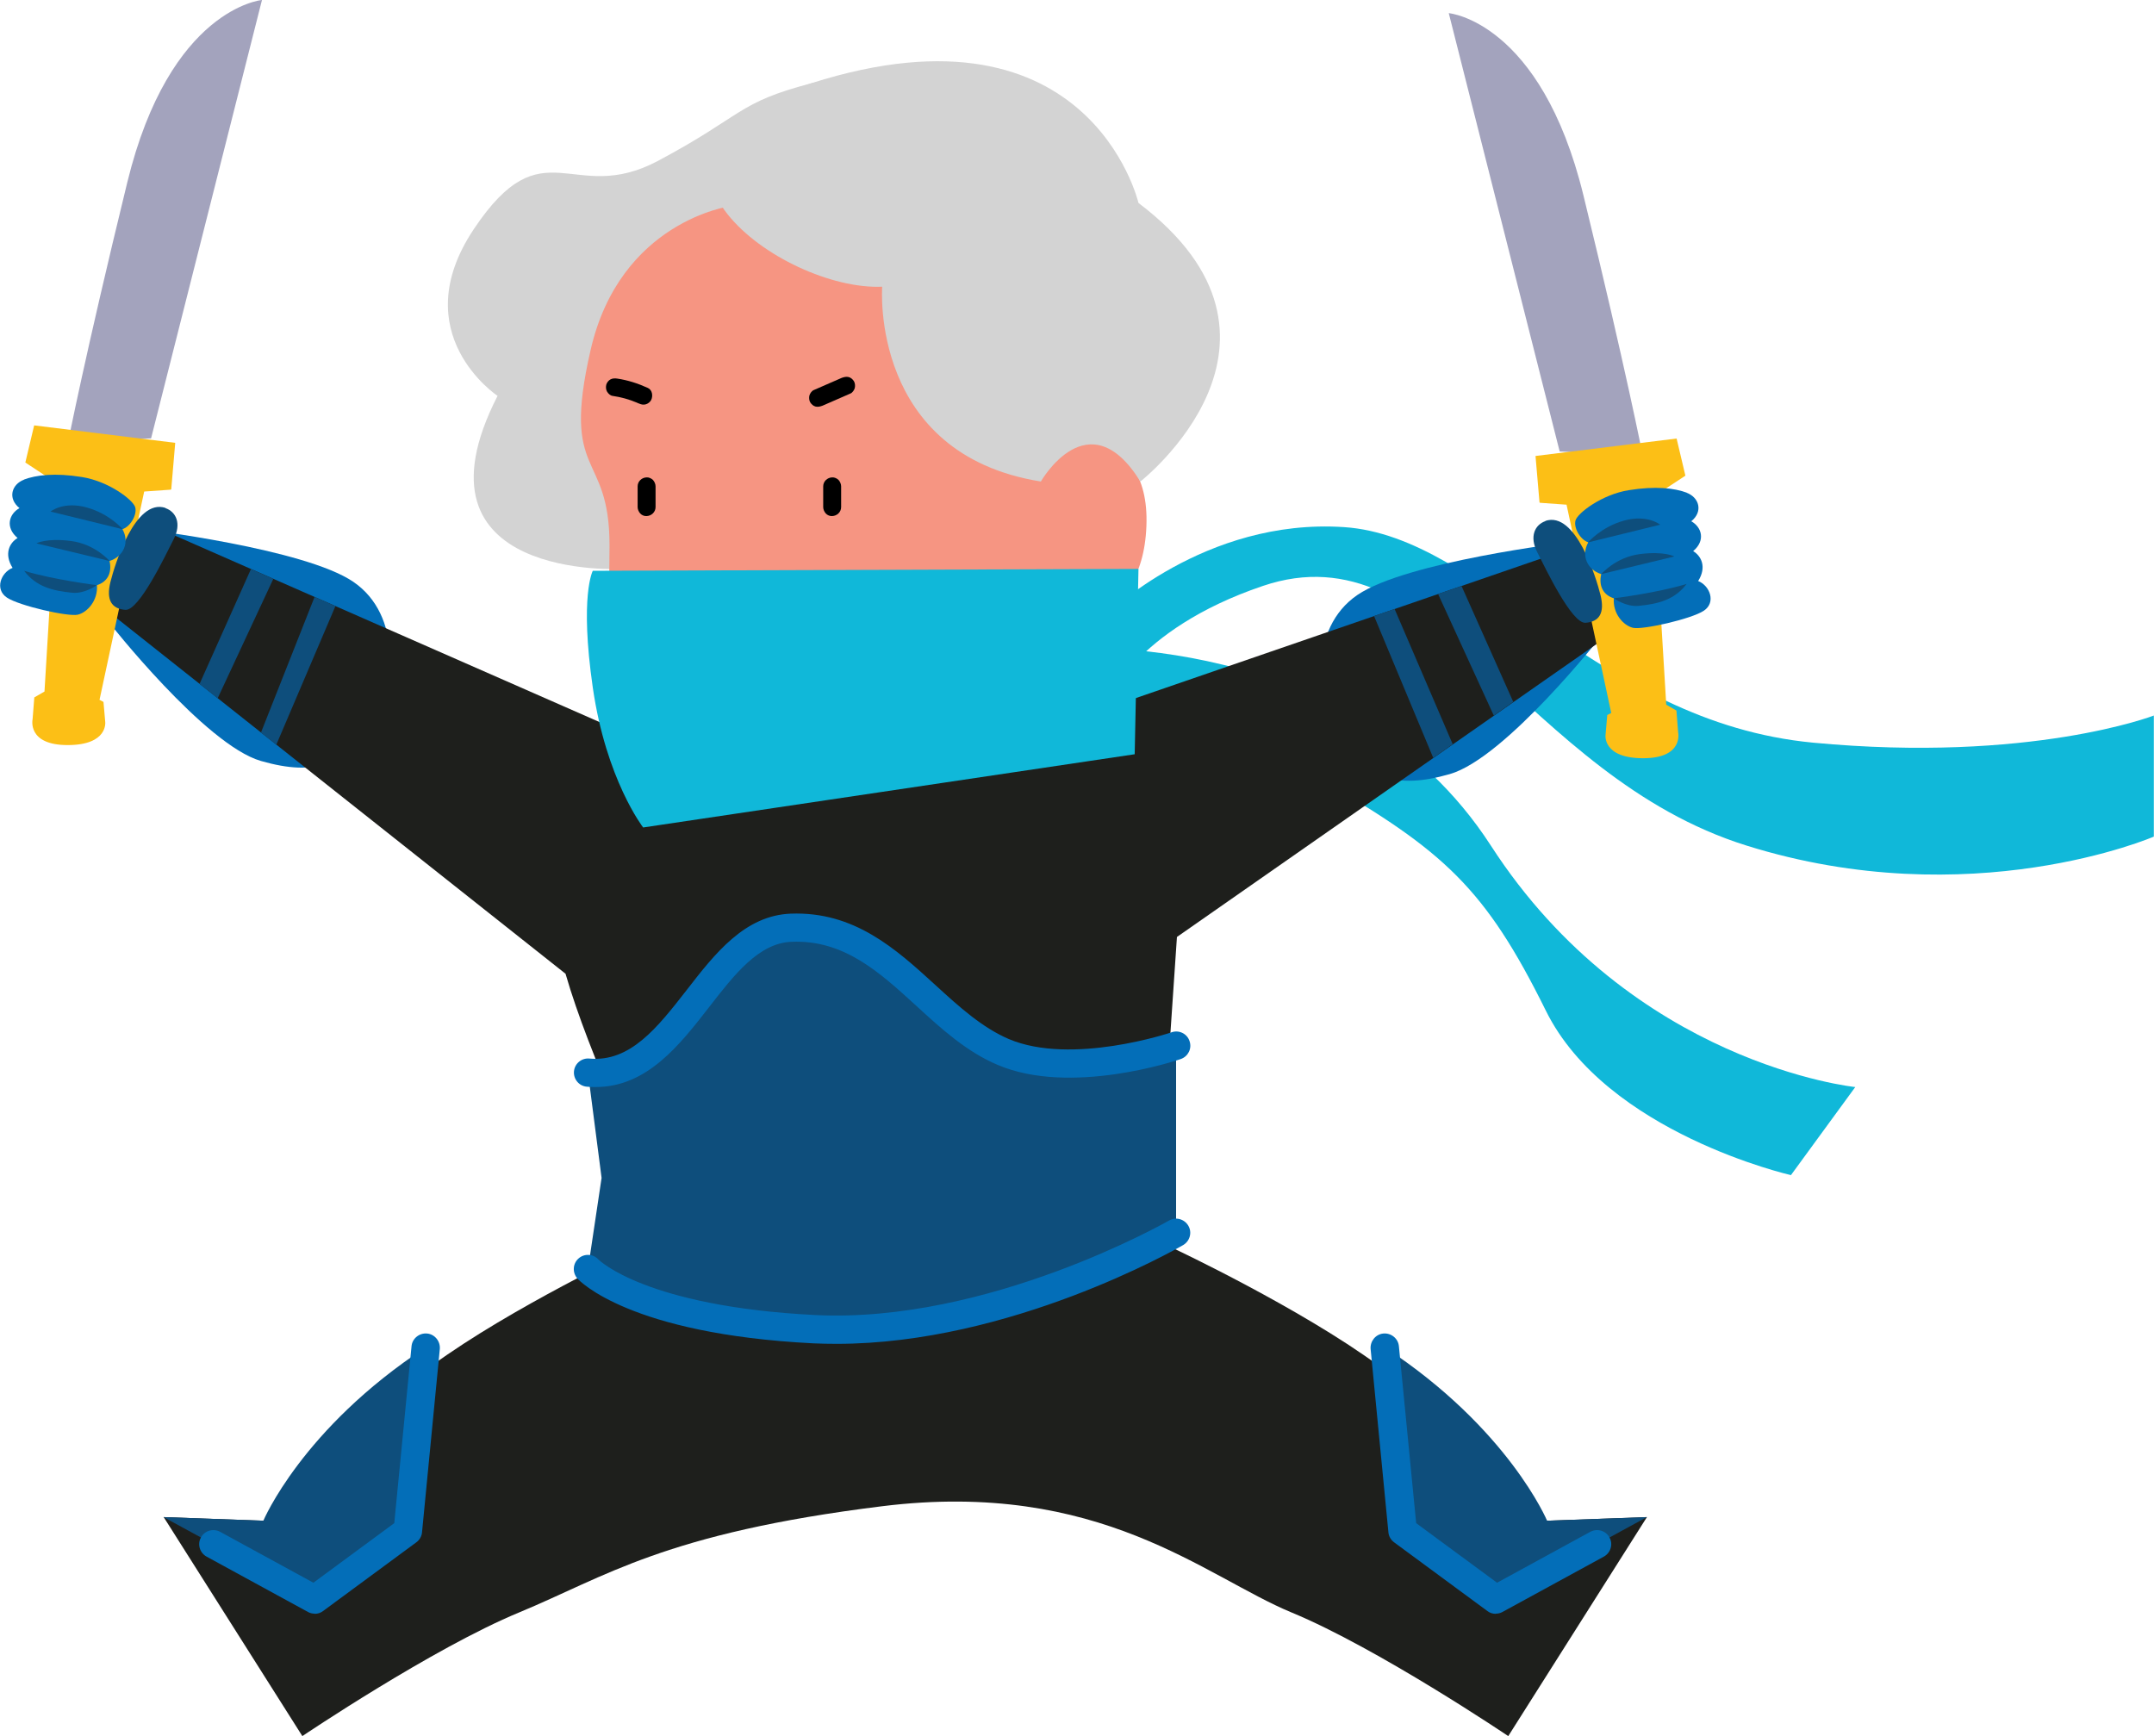<svg width="98" height="79" viewBox="0 0 98 79" fill="none" xmlns="http://www.w3.org/2000/svg">
<g clip-path="url(#clip0_3469_17614)">
<path d="M48.345 29.5C48.345 29.5 61.394 28.518 67.829 38.474C74.263 48.431 84.409 49.461 84.409 49.461L81.482 53.468C81.482 53.468 73.086 51.559 70.332 45.987C67.578 40.416 65.694 38.718 60.092 35.473C54.489 32.227 48.345 33.885 48.345 33.885V29.5Z" fill="#10B8D9"/>
<path d="M50.322 27.984C50.322 27.984 54.795 23.559 61.151 23.984C67.499 24.408 72.6 32.848 82.487 33.791C92.374 34.726 97.992 32.557 97.992 32.557V38.066C97.992 38.066 89.667 41.665 79.466 38.475C69.265 35.292 65.427 23.952 57.447 26.663C51.578 28.652 50.314 32.023 50.314 32.023V27.991L50.322 27.984Z" fill="#10B8D9"/>
<path d="M72.89 28.895C72.89 28.895 68.503 34.49 65.961 35.221C63.419 35.952 62.171 35.339 60.994 33.649C59.817 31.959 59.534 28.588 61.755 27.072C63.976 25.555 71.328 24.675 71.328 24.675L72.89 28.895Z" fill="#036EB8"/>
<path d="M4.944 28.298C4.944 28.298 9.33 33.893 11.872 34.624C14.415 35.355 15.662 34.742 16.84 33.052C18.017 31.363 18.299 27.992 16.078 26.475C13.858 24.958 6.505 24.078 6.505 24.078L4.944 28.298Z" fill="#036EB8"/>
<path d="M72.262 24.676L47.199 33.304L28.5 33.391L5.257 23.183L3.79 26.923L25.73 44.306C26.813 48.07 29.363 53.335 29.363 53.335L27.857 57.445L52.629 56.141L53.547 42.632L73.314 28.833L72.278 24.676H72.262Z" fill="#1E1F1C"/>
<path d="M70.96 20.542L65.914 0.598C65.914 0.598 70.104 0.959 72.043 8.896C73.981 16.833 74.742 20.747 74.742 20.747L70.952 20.542H70.96Z" fill="#A3A3BD"/>
<path d="M70.042 22.853L69.861 20.747L76.28 19.953L76.68 21.643L75.236 22.593L75.809 32.063L76.272 32.33L76.35 33.32C76.35 33.32 76.617 34.499 74.758 34.499C72.898 34.499 73.047 33.438 73.047 33.438L73.125 32.534L73.306 32.44L71.273 22.963L70.057 22.876L70.042 22.853Z" fill="#FCBF16"/>
<path d="M70.316 23.709C69.837 23.874 69.571 24.4 69.939 25.123C70.308 25.846 71.509 28.385 72.137 28.337C72.772 28.29 73.015 27.882 72.819 27.08C72.623 26.286 71.689 23.237 70.308 23.701L70.316 23.709Z" fill="#0E4E7C"/>
<path d="M76.751 22.42C76.186 22.208 75.33 22.106 74.106 22.302C72.874 22.499 71.776 23.347 71.681 23.677C71.587 24.008 71.893 24.558 72.262 24.675C71.925 25.273 72.215 25.925 72.851 26.121C72.717 26.703 72.984 27.088 73.424 27.222C73.369 27.921 73.863 28.463 74.294 28.565C74.726 28.668 76.955 28.165 77.52 27.787C78.085 27.41 77.794 26.648 77.261 26.436C77.661 25.799 77.402 25.296 77.033 25.076C77.606 24.597 77.425 23.984 76.947 23.717C77.496 23.277 77.308 22.632 76.735 22.42H76.751Z" fill="#036EB8"/>
<path d="M72.262 24.676L75.534 23.874C75.534 23.874 74.954 23.395 73.894 23.685C72.843 23.976 72.254 24.676 72.254 24.676H72.262Z" fill="#0E4E7C"/>
<path d="M72.851 26.122L76.178 25.32C76.178 25.32 75.731 25.069 74.616 25.21C73.502 25.352 72.851 26.122 72.851 26.122Z" fill="#0E4E7C"/>
<path d="M73.431 27.222C73.431 27.222 75.401 26.978 76.735 26.569C76.186 27.3 75.424 27.481 74.546 27.567C73.973 27.622 73.424 27.222 73.424 27.222H73.431Z" fill="#0E4E7C"/>
<path d="M65.427 27.025L67.962 32.557L68.849 31.936L66.495 26.663L65.427 27.025Z" fill="#0E4E7C"/>
<path d="M63.45 27.709L66.094 33.862L65.208 34.483L62.516 28.031L63.45 27.709Z" fill="#0E4E7C"/>
<path d="M70.379 69.193C70.379 69.193 66.291 64.753 62.712 62.128C59.134 59.504 53.437 56.824 53.437 56.824L52.723 56.73L28.931 56.824C28.931 56.824 23.227 59.511 19.656 62.128C16.086 64.745 11.99 69.193 11.99 69.193L7.447 69.028L13.756 78.992C13.756 78.992 19.688 74.992 23.619 73.366C27.55 71.739 30.234 69.759 40.137 68.533C50.032 67.307 54.826 71.739 58.758 73.366C62.689 74.992 68.621 78.992 68.621 78.992L74.93 69.028L70.387 69.193H70.379Z" fill="#1E1F1C"/>
<path d="M28.335 25.886C28.335 25.886 18.307 26.467 22.638 18.012C22.638 18.012 18.377 15.19 21.555 10.428C24.733 5.666 26.028 9.391 29.928 7.324C33.828 5.25 33.538 4.66 36.928 3.788C40.317 2.916 38.654 12.094 38.654 12.094L28.335 25.893V25.886Z" fill="#D3D3D3"/>
<path d="M33.216 9.383C33.216 9.383 28.21 10.059 26.868 15.937C25.518 21.815 27.731 20.463 27.731 24.801C27.731 29.139 26.962 33.469 34.848 35.402C42.734 37.335 47.74 30.781 47.929 28.172C47.929 28.172 51.97 28.754 52.158 23.936C52.347 19.119 47.733 19.599 46.391 21.335C46.391 21.335 43.691 7.654 33.208 9.391L33.216 9.383Z" fill="#F69582"/>
<path d="M6.874 19.945L11.919 0C11.919 0 7.729 0.361 5.791 8.298C3.853 16.235 3.092 20.149 3.092 20.149L6.882 19.945H6.874Z" fill="#A3A3BD"/>
<path d="M7.792 22.255L7.972 20.149L1.554 19.355L1.153 21.045L2.597 21.996L2.024 31.465L1.561 31.732L1.483 32.722C1.483 32.722 1.216 33.901 3.076 33.901C4.936 33.901 4.787 32.84 4.787 32.84L4.708 31.937L4.528 31.842L6.56 22.365L7.776 22.279L7.792 22.255Z" fill="#FCBF16"/>
<path d="M7.525 23.119C8.004 23.284 8.271 23.811 7.902 24.534C7.533 25.256 6.332 27.795 5.705 27.748C5.069 27.701 4.826 27.292 5.022 26.49C5.218 25.697 6.152 22.648 7.533 23.111L7.525 23.119Z" fill="#0E4E7C"/>
<path d="M1.083 21.823C1.648 21.61 2.503 21.508 3.727 21.705C4.959 21.901 6.058 22.75 6.152 23.08C6.246 23.41 5.94 23.96 5.571 24.078C5.909 24.675 5.618 25.327 4.983 25.524C5.116 26.105 4.849 26.49 4.41 26.624C4.465 27.323 3.971 27.866 3.539 27.968C3.107 28.07 0.879 27.567 0.314 27.19C-0.251 26.812 0.039 26.05 0.573 25.838C0.173 25.202 0.432 24.699 0.8 24.479C0.228 23.999 0.408 23.386 0.887 23.119C0.337 22.679 0.526 22.035 1.099 21.823H1.083Z" fill="#036EB8"/>
<path d="M5.571 24.078L2.299 23.276C2.299 23.276 2.88 22.797 3.939 23.088C4.991 23.378 5.579 24.078 5.579 24.078H5.571Z" fill="#0E4E7C"/>
<path d="M4.983 25.524L1.656 24.723C1.656 24.723 2.103 24.471 3.217 24.613C4.331 24.754 4.983 25.524 4.983 25.524Z" fill="#0E4E7C"/>
<path d="M4.402 26.624C4.402 26.624 2.432 26.38 1.099 25.972C1.648 26.703 2.409 26.883 3.288 26.97C3.861 27.025 4.41 26.624 4.41 26.624H4.402Z" fill="#0E4E7C"/>
<path d="M26.97 25.972C26.97 25.972 26.366 27.096 26.97 31.284C27.574 35.473 29.261 37.65 29.261 37.65L51.625 34.318L51.797 25.886L26.97 25.972Z" fill="#10B8D9"/>
<path d="M51.797 9.234C51.797 9.234 49.522 -0.558 36.292 3.992C27.284 7.088 35.523 13.241 40.137 13.045C40.137 13.045 39.556 20.66 47.356 21.909C47.356 21.909 49.522 18.106 51.884 21.909C51.884 21.909 60.084 15.497 51.797 9.234Z" fill="#D3D3D3"/>
<path d="M29.418 21.721C29.198 21.728 29.01 21.901 29.01 22.129V23.072C29.01 23.174 29.057 23.284 29.128 23.363C29.198 23.442 29.316 23.489 29.418 23.481C29.638 23.473 29.826 23.3 29.826 23.072V22.129C29.826 22.027 29.779 21.917 29.708 21.838C29.638 21.768 29.52 21.713 29.418 21.721Z" fill="black"/>
<path d="M37.861 21.721C37.642 21.728 37.453 21.901 37.453 22.129V23.072C37.453 23.174 37.5 23.284 37.571 23.363C37.642 23.442 37.759 23.489 37.861 23.481C38.081 23.473 38.269 23.3 38.269 23.072V22.129C38.269 22.027 38.222 21.917 38.152 21.838C38.081 21.768 37.963 21.713 37.861 21.721Z" fill="black"/>
<path d="M29.065 18.357C29.167 18.405 29.269 18.428 29.379 18.397C29.473 18.373 29.575 18.295 29.622 18.208C29.716 18.027 29.685 17.744 29.473 17.65C29.026 17.446 28.563 17.297 28.084 17.226C27.974 17.21 27.872 17.21 27.77 17.265C27.684 17.312 27.605 17.414 27.582 17.509C27.558 17.611 27.566 17.729 27.621 17.823C27.676 17.91 27.762 17.996 27.864 18.012C28.249 18.067 28.618 18.169 28.971 18.318C29.002 18.334 29.026 18.342 29.057 18.357H29.065Z" fill="black"/>
<path d="M38.85 17.343C38.795 17.257 38.709 17.178 38.607 17.155C38.497 17.131 38.403 17.155 38.293 17.194C37.869 17.383 37.445 17.564 37.014 17.752C36.928 17.791 36.849 17.909 36.825 17.996C36.802 18.09 36.81 18.224 36.865 18.31C36.92 18.396 37.006 18.475 37.108 18.499C37.218 18.522 37.312 18.499 37.422 18.459C37.846 18.271 38.269 18.09 38.701 17.901C38.787 17.862 38.866 17.744 38.889 17.658C38.913 17.564 38.905 17.43 38.85 17.343Z" fill="black"/>
<path d="M19.366 61.31L18.558 69.648L14.313 72.776L7.439 69.027L11.982 69.192C11.982 69.192 13.74 64.996 19.358 61.31H19.366Z" fill="#0E4E7C"/>
<path d="M26.75 48.8L27.37 53.594L26.75 57.743C26.75 57.743 28.837 60.061 37.03 60.478C45.222 60.894 53.508 56.093 53.508 56.093V47.574C53.508 47.574 48.769 49.193 45.638 47.865C42.248 46.427 40.294 42.042 35.986 42.215C32.204 42.364 30.964 49.193 26.75 48.808V48.8Z" fill="#0E4E7C"/>
<path d="M38.065 61.145C37.712 61.145 37.351 61.138 36.998 61.122C28.633 60.697 26.366 58.277 26.271 58.175C26.036 57.908 26.052 57.499 26.319 57.263C26.578 57.028 26.985 57.043 27.221 57.303C27.268 57.35 29.402 59.44 37.061 59.833C44.963 60.234 53.1 55.582 53.186 55.535C53.492 55.354 53.885 55.464 54.065 55.77C54.246 56.077 54.136 56.47 53.83 56.651C53.5 56.839 45.975 61.145 38.065 61.145Z" fill="#036EB8"/>
<path d="M27.103 49.46C26.97 49.46 26.836 49.46 26.695 49.444C26.342 49.413 26.083 49.099 26.114 48.745C26.146 48.392 26.46 48.132 26.813 48.164C28.68 48.337 29.92 46.741 31.238 45.052C32.533 43.378 33.883 41.657 35.97 41.571C38.866 41.461 40.749 43.166 42.562 44.824C43.652 45.822 44.688 46.757 45.897 47.276C48.761 48.494 53.265 46.985 53.304 46.969C53.642 46.851 54.01 47.032 54.12 47.37C54.238 47.708 54.057 48.069 53.72 48.187C53.516 48.258 48.714 49.869 45.394 48.454C43.974 47.857 42.813 46.796 41.691 45.767C39.996 44.219 38.395 42.757 36.017 42.851C34.526 42.906 33.42 44.329 32.251 45.838C30.925 47.543 29.434 49.46 27.103 49.46Z" fill="#036EB8"/>
<path d="M14.313 73.421C14.211 73.421 14.101 73.397 14.007 73.342L9.401 70.827C9.087 70.655 8.969 70.262 9.142 69.955C9.314 69.641 9.699 69.531 10.013 69.696L14.258 72.014L17.938 69.303L18.723 61.256C18.754 60.902 19.076 60.643 19.429 60.675C19.782 60.706 20.041 61.028 20.01 61.382L19.201 69.719C19.186 69.9 19.091 70.065 18.942 70.175L14.697 73.303C14.587 73.389 14.454 73.429 14.313 73.429V73.421Z" fill="#036EB8"/>
<path d="M63.003 61.31L63.811 69.648L68.056 72.776L74.93 69.027L70.387 69.192C70.387 69.192 68.629 64.996 63.011 61.31H63.003Z" fill="#0E4E7C"/>
<path d="M68.056 73.421C68.158 73.421 68.268 73.397 68.362 73.342L72.968 70.827C73.282 70.655 73.4 70.262 73.227 69.955C73.055 69.641 72.67 69.531 72.356 69.696L68.111 72.014L64.431 69.303L63.646 61.256C63.615 60.902 63.293 60.643 62.94 60.675C62.587 60.706 62.328 61.028 62.359 61.382L63.168 69.719C63.183 69.9 63.278 70.065 63.427 70.175L67.672 73.303C67.782 73.389 67.915 73.429 68.056 73.429V73.421Z" fill="#036EB8"/>
<path d="M12.437 26.334L9.903 31.772L9.079 31.119L11.417 25.894L12.437 26.334Z" fill="#0E4E7C"/>
<path d="M14.313 27.158L11.872 33.335L12.571 33.885L15.262 27.575L14.313 27.158Z" fill="#0E4E7C"/>
</g>
<defs>
<clipPath id="clip0_3469_17614">
<rect width="98" height="79" fill="white"/>
</clipPath>
</defs>
</svg>

